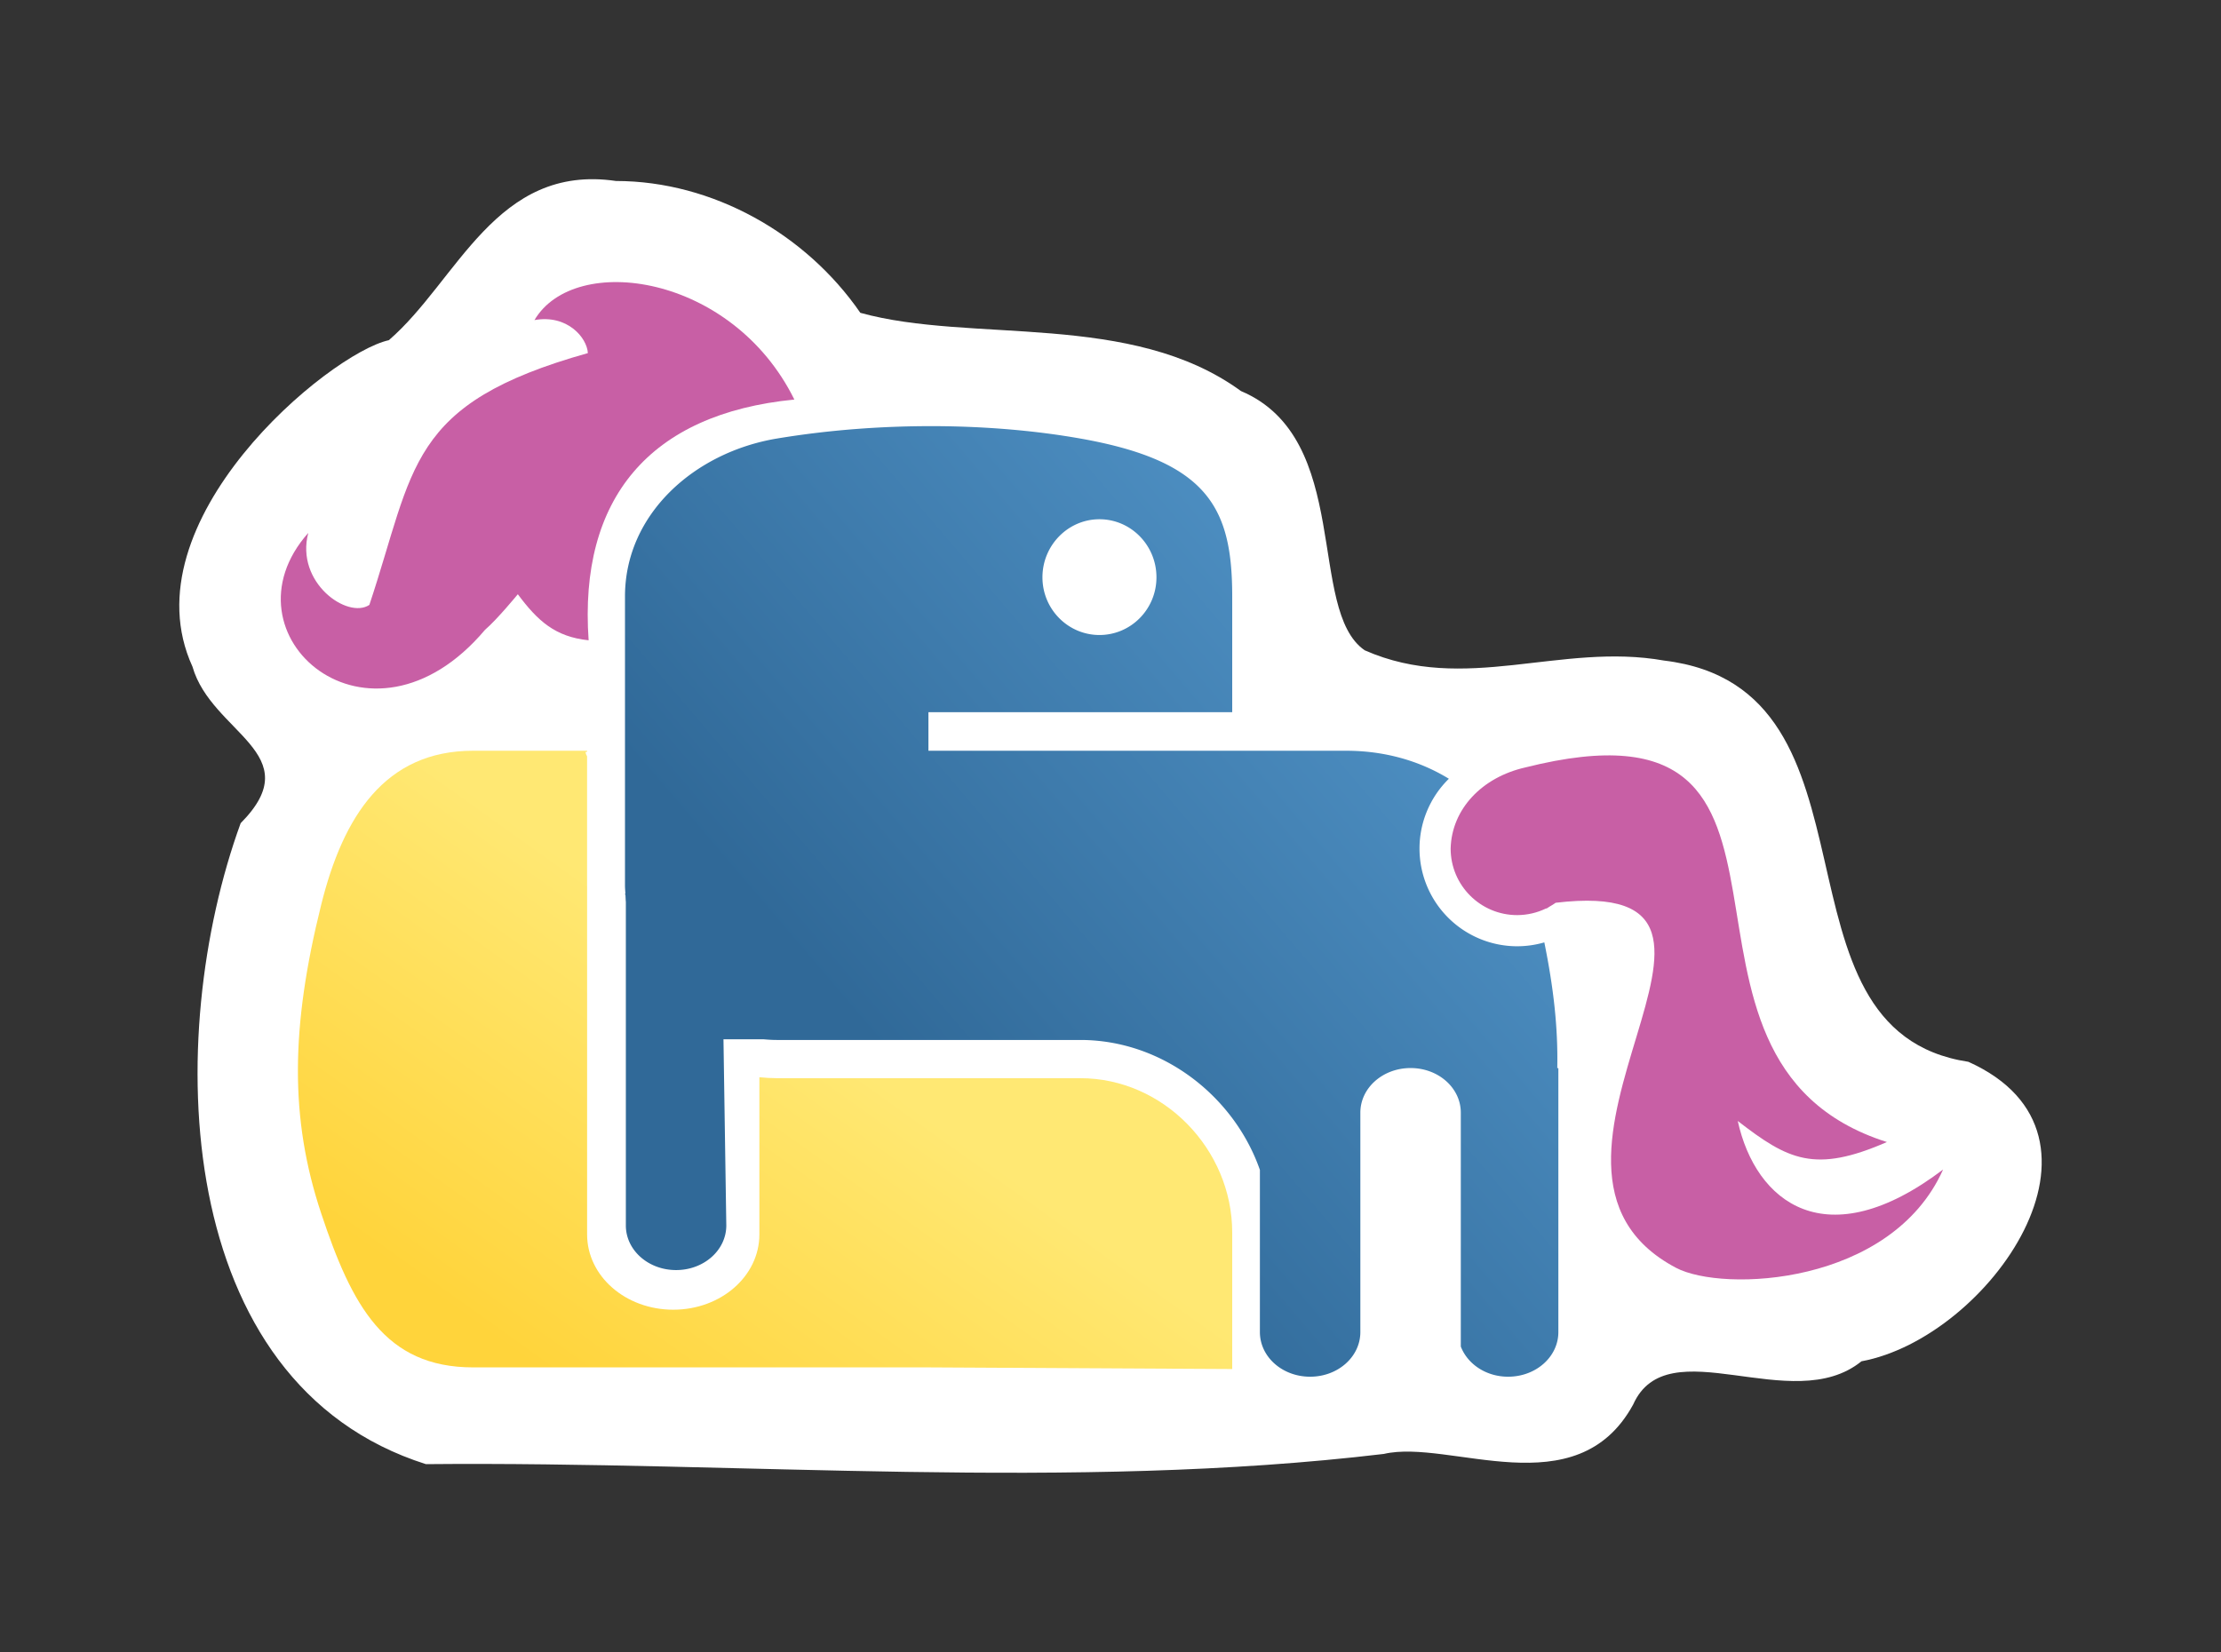 <?xml version="1.0" encoding="UTF-8" standalone="no"?>
<!-- Created with Inkscape (http://www.inkscape.org/) -->

<svg
   xmlns:osb="http://www.openswatchbook.org/uri/2009/osb"
   xmlns:dc="http://purl.org/dc/elements/1.1/"
   xmlns:cc="http://creativecommons.org/ns#"
   xmlns:rdf="http://www.w3.org/1999/02/22-rdf-syntax-ns#"
   xmlns:svg="http://www.w3.org/2000/svg"
   xmlns="http://www.w3.org/2000/svg"
   xmlns:xlink="http://www.w3.org/1999/xlink"
   xmlns:sodipodi="http://sodipodi.sourceforge.net/DTD/sodipodi-0.dtd"
   xmlns:inkscape="http://www.inkscape.org/namespaces/inkscape"
   version="1.0"
   width="61.943"
   height="46.087"
   id="svg2"
   sodipodi:version="0.32"
   inkscape:version="0.48+devel r"
   sodipodi:docname="django-logo-pony-icon.svg">
  <rect width="100%" height="100%" fill="#333333" stroke="none"/>
  <title
     id="title4806">Django Logo</title>
  <sodipodi:namedview
     inkscape:window-height="1056"
     inkscape:window-width="1855"
     inkscape:pageshadow="2"
     inkscape:pageopacity="0"
     borderopacity="1.0"
     bordercolor="#666666"
     pagecolor="#444444"
     id="base"
     inkscape:zoom="1"
     inkscape:cx="91.100569"
     inkscape:cy="59.033099"
     inkscape:window-x="65"
     inkscape:window-y="24"
     inkscape:current-layer="layer1"
     showgrid="false"
     inkscape:window-maximized="1"
     inkscape:snap-bbox="true"
     inkscape:bbox-paths="true"
     inkscape:bbox-nodes="true"
     inkscape:snap-bbox-edge-midpoints="true"
     inkscape:snap-bbox-midpoints="true"
     inkscape:object-paths="true"
     inkscape:snap-intersection-paths="true"
     inkscape:object-nodes="true"
     inkscape:snap-smooth-nodes="true"
     inkscape:snap-global="false"
     fit-margin-top="5"
     fit-margin-left="5"
     fit-margin-right="5"
     fit-margin-bottom="5" />
  <defs
     id="defs4">
    <linearGradient
       id="linearGradient4671">
      <stop
         style="stop-color:#ffd43b;stop-opacity:1"
         offset="0"
         id="stop4673" />
      <stop
         style="stop-color:#ffe873;stop-opacity:1"
         offset="1"
         id="stop4675" />
    </linearGradient>
    <linearGradient
       id="linearGradient4689">
      <stop
         style="stop-color:#5a9fd4;stop-opacity:1"
         offset="0"
         id="stop4691" />
      <stop
         style="stop-color:#306998;stop-opacity:1"
         offset="1"
         id="stop4693" />
    </linearGradient>
    <linearGradient
       x1="150.961"
       y1="192.352"
       x2="112.031"
       y2="137.273"
       id="linearGradient1475"
       xlink:href="#linearGradient4671"
       gradientUnits="userSpaceOnUse"
       gradientTransform="matrix(-0.563,0,0,0.568,137.665,11.014)" />
    <linearGradient
       x1="26.649"
       y1="20.604"
       x2="135.665"
       y2="114.398"
       id="linearGradient1478"
       xlink:href="#linearGradient4689"
       gradientUnits="userSpaceOnUse"
       gradientTransform="matrix(-0.563,0,0,0.568,137.665,11.014)" />
    <linearGradient
       inkscape:label="Inside Mouth"
       osb:paint="solid"
       id="linearGradient7162">
      <stop
         style="stop-color:#d84990;stop-opacity:1;"
         offset="0"
         id="stop7164" />
    </linearGradient>
    <linearGradient
       inkscape:label="Tongue"
       osb:paint="solid"
       id="linearGradient7166">
      <stop
         style="stop-color:#f78047;stop-opacity:1;"
         offset="0"
         id="stop7168" />
    </linearGradient>
  </defs>
  <g
     inkscape:groupmode="layer"
     id="layer2"
     inkscape:label="Backdrop"
     style="display:inline"
     transform="translate(-0.415,-69.472)">
    <path
       style="font-size:medium;font-style:normal;font-variant:normal;font-weight:normal;font-stretch:normal;text-indent:0;text-align:start;text-decoration:none;line-height:normal;letter-spacing:normal;word-spacing:normal;text-transform:none;direction:ltr;block-progression:tb;writing-mode:lr-tb;text-anchor:start;baseline-shift:baseline;color:#000000;color-interpolation:sRGB;color-interpolation-filters:linearRGB;fill:#ffffff;fill-opacity:1;fill-rule:nonzero;stroke:none;stroke-width:5.2;paint-order:normal;marker:none;visibility:visible;display:inline;overflow:visible;isolation:auto;mix-blend-mode:normal;enable-background:accumulate;clip-rule:nonzero;color-rendering:auto;image-rendering:auto;shape-rendering:auto;text-rendering:auto;font-family:sans-serif;-inkscape-font-specification:sans-serif"
       d="m 17.596,74.521 c -3.352,-0.493 -4.416,2.783 -6.336,4.441 -1.669,0.366 -7.329,5.058 -5.477,9.107 0.532,1.861 3.275,2.42 1.344,4.367 -2.161,5.934 -1.944,15.626 5.166,17.881 8.841,-0.083 17.996,0.754 26.717,-0.285 1.829,-0.428 5.373,1.515 6.953,-1.377 0.961,-2.152 4.431,0.364 6.367,-1.207 3.551,-0.656 7.543,-6.307 2.982,-8.355 -5.805,-0.88 -2.079,-10.42 -8.484,-11.193 -2.897,-0.515 -5.557,0.946 -8.352,-0.287 -1.622,-1.118 -0.326,-5.91 -3.451,-7.232 -3.068,-2.237 -7.497,-1.32 -10.615,-2.182 -1.52,-2.205 -4.118,-3.676 -6.814,-3.678 z m 9.297,9.674 c 0.048,2.395 -0.723,2.872 -3.402,2.324 -2.688,8.694 5.313,6.699 11.297,6.721 2.781,-1.56 2.898,2.552 3.338,3.531 -1.407,0.934 -2.063,1.815 -3.381,0.094 -4.129,-2.768 -10.67,0.209 -14.027,-1.846 0.541,-3.674 -2.556,-11.445 3.809,-10.768 0.787,-0.053 1.578,-0.091 2.367,-0.057 z m -12.922,9.045 c -0.435,3.486 0.776,8.944 -0.359,11.561 -2.936,-2.502 -2.605,-8.597 -0.326,-11.531 0.226,-0.043 0.458,-0.025 0.686,-0.029 z M 30.504,102.375 c 3.264,1.033 0.112,3.769 -2.539,2.435 -5.821,1.241 -3.556,-4.266 1.453,-2.435 l 1,0 0.086,0 z"
       id="path4093"
       inkscape:connector-curvature="0" />
  </g>
  <g
     inkscape:groupmode="layer"
     id="layer1"
     inkscape:label="Logo"
     style="display:inline"
     transform="translate(-0.415,-69.472)">
    <g
       id="g4085"
       transform="matrix(0.316,0,0,0.316,5.086,74.181)">
      <path
         id="path1948"
         d="m 67.754,22.719 c -4.584,-0.021 -9.363,0.327 -13.969,1.094 -7.276,1.213 -13.406,6.671 -13.406,13.938 l 0,25.531 c -10e-7,0.235 0.024,0.465 0.035,0.697 -0.04,0.005 -0.028,0.065 0.006,0.146 0.012,0.199 0.015,0.399 0.035,0.596 l 0,28.559 c 0,2.183 1.978,3.941 4.434,3.941 2.456,0 4.432,-1.758 4.432,-3.941 l -0.25,-16.434 3.527,0 c 0.392,0.035 0.786,0.061 1.188,0.061 l 26.781,0 c 7.252,0 13.578,4.97 15.848,11.471 l 0,14.316 c 0,2.183 1.976,3.941 4.432,3.941 2.456,0 4.434,-1.758 4.434,-3.941 l 0,-19.367 c 0,-2.183 1.978,-3.941 4.434,-3.941 2.456,0 4.432,1.758 4.432,3.941 l 0,20.646 c 0.597,1.548 2.227,2.662 4.176,2.662 2.456,0 4.434,-1.758 4.434,-3.941 l 0,-23.299 c -0.032,7.9e-4 -0.064,-0.006 -0.096,-0.006 0.07,-3.58 -0.328,-7.087 -1.143,-11.096 a 8.625,8.625 0 0 1 -2.391,0.342 8.625,8.625 0 0 1 -8.625,-8.625 8.625,8.625 0 0 1 2.592,-6.162 C 110.429,52.216 107.321,51.375 104.035,51.375 l -10.063,0 -26.812,0 0,-3.406 26.812,0 0,-10.219 c -4e-6,-7.737 -2.06,-11.933 -13.406,-13.938 -3.852,-0.682 -8.229,-1.072 -12.812,-1.094 z m 14.5,8.219 c 2.779,0 5.031,2.299 5.031,5.125 0,2.816 -2.252,5.094 -5.031,5.094 -2.77,0 -5.031,-2.277 -5.031,-5.094 0,-2.826 2.262,-5.125 5.031,-5.125 z"
         style="fill:url(#linearGradient1478);fill-opacity:1"
         inkscape:connector-curvature="0" />
      <path
         inkscape:connector-curvature="0"
         id="path1950"
         d="m 26.973,51.374 c -7.802,0 -11.48,5.836 -13.406,13.594 -2.68,10.774 -2.799,18.851 0,27.25 2.71,8.158 5.614,13.594 13.406,13.594 l 13.406,0 26.781,0 26.812,0.145 0,-12.051 c -1e-6,-7.347 -6.07,-13.625 -13.406,-13.625 l -26.781,0 c -0.52,0 -1.034,-0.033 -1.545,-0.084 l 0,13.875 c 0,3.683 -3.388,6.648 -7.6,6.648 -4.211,0 -7.604,-2.966 -7.604,-6.648 l 0,-30.754 c -2.9e-5,-0.013 -0.002,-0.025 -0.002,-0.037 l 0,-11.414 c -0.155,-0.285 -0.184,-0.446 0,-0.387 l 0,-0.105 -10.062,0 z"
         style="fill:url(#linearGradient1475);fill-opacity:1" />
      <path
         sodipodi:nodetypes="cccccccscccc"
         inkscape:connector-curvature="0"
         id="path7429"
         d="m 119.834,52.85 c -3.815,0.864 -6.496,3.673 -6.584,7.16 0,3.245 2.63,5.875 5.875,5.875 0.883,-0.003 1.754,-0.204 2.549,-0.59 0.014,0.001 0.029,0.007 0.043,0.008 0.101,-0.069 0.185,-0.115 0.283,-0.18 0.179,-0.1 0.354,-0.21 0.521,-0.328 21.804,-2.591 -6.297,23.28 10.617,32.225 4.141,2.19 19.005,1.553 23.574,-8.674 -10.321,7.826 -16.541,2.899 -18.123,-4.289 4.444,3.441 6.795,4.643 13.164,1.861 -22.973,-7.283 -2.561,-40.456 -31.92,-33.068 z"
         style="fill:#c85fa5;fill-opacity:1;stroke:none;display:inline" />
      <path
         sodipodi:nodetypes="ccccccccc"
         inkscape:export-ydpi="408.85318"
         inkscape:export-xdpi="408.85318"
         inkscape:connector-curvature="0"
         id="path7570"
         d="m 55.328,20.371 c -12.787,1.25 -19.038,8.744 -18.158,21.253 -2.953,-0.305 -4.494,-1.71 -6.249,-4.066 0,0 -1.811,2.212 -2.892,3.138 -10.202,12.098 -23.577,0.423 -15.602,-8.553 -1.157,4.394 3.477,7.641 5.391,6.356 4.043,-12.123 3.295,-17.741 19.285,-22.229 -0.073,-1.361 -1.818,-3.435 -4.713,-2.915 3.551,-6.021 17.456,-4.086 22.939,7.017 z"
         style="fill:#c85fa5;fill-opacity:1;stroke:none" />
    </g>
  </g>
</svg>
